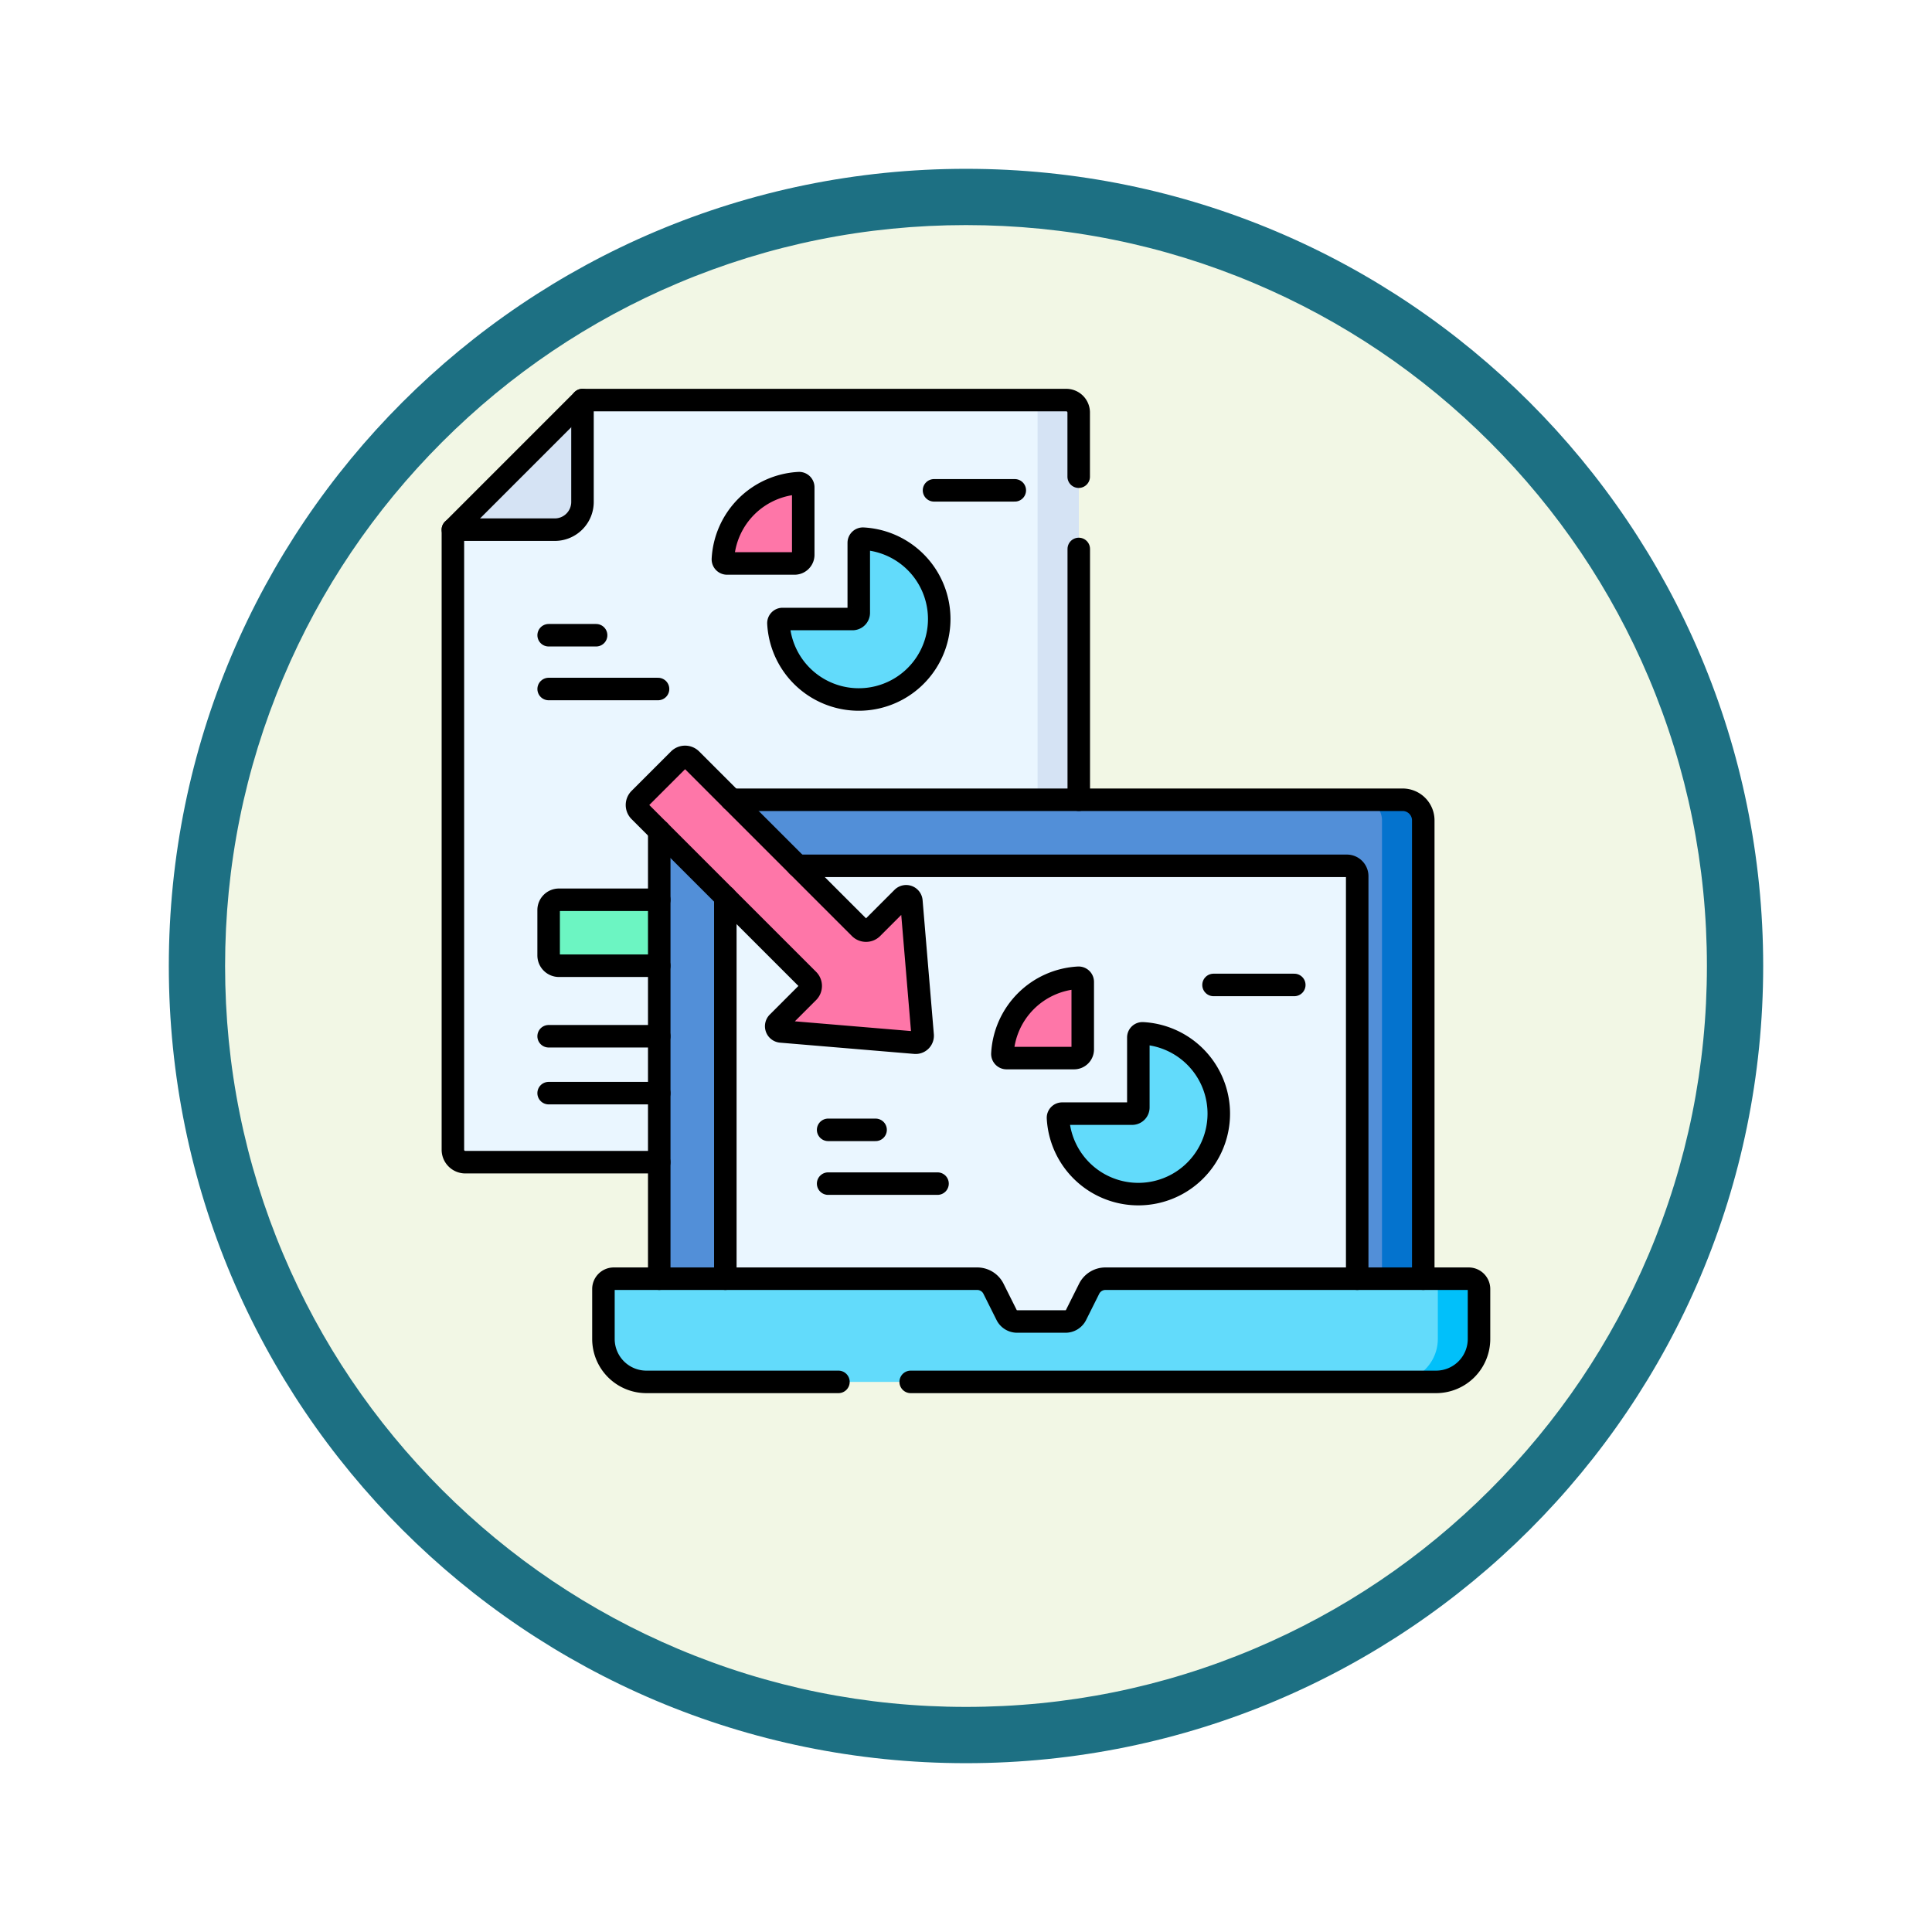 <svg xmlns="http://www.w3.org/2000/svg" xmlns:xlink="http://www.w3.org/1999/xlink" width="103" height="103" viewBox="0 0 103 103">
  <defs>
    <filter id="Trazado_982547" x="0" y="0" width="103" height="103" filterUnits="userSpaceOnUse">
      <feOffset dy="3" input="SourceAlpha"/>
      <feGaussianBlur stdDeviation="3" result="blur"/>
      <feFlood flood-opacity="0.161"/>
      <feComposite operator="in" in2="blur"/>
      <feComposite in="SourceGraphic"/>
    </filter>
  </defs>
  <g id="Grupo_1209523" data-name="Grupo 1209523" transform="translate(-1031 -4059.612)">
    <g id="Grupo_1207489" data-name="Grupo 1207489" transform="translate(0 396.112)">
      <g id="Grupo_1207317" data-name="Grupo 1207317" transform="translate(0 2919.5)">
        <g id="Grupo_1202211" data-name="Grupo 1202211" transform="translate(760 -126.414)">
          <g id="Grupo_1174813" data-name="Grupo 1174813" transform="translate(280 876.414)">
            <g id="Grupo_1201680" data-name="Grupo 1201680">
              <g id="Grupo_1201330" data-name="Grupo 1201330">
                <g id="Grupo_1172010" data-name="Grupo 1172010">
                  <g id="Grupo_1171046" data-name="Grupo 1171046">
                    <g id="Grupo_1148525" data-name="Grupo 1148525">
                      <g transform="matrix(1, 0, 0, 1, -9, -6)" filter="url(#Trazado_982547)">
                        <g id="Trazado_982547-2" data-name="Trazado 982547" transform="translate(9 6)" fill="#f2f7e5">
                          <path d="M 42.5 83.5 C 36.964 83.5 31.595 82.416 26.541 80.279 C 21.659 78.214 17.274 75.257 13.509 71.491 C 9.743 67.726 6.786 63.341 4.721 58.459 C 2.584 53.405 1.5 48.036 1.5 42.5 C 1.5 36.964 2.584 31.595 4.721 26.541 C 6.786 21.659 9.743 17.274 13.509 13.509 C 17.274 9.743 21.659 6.786 26.541 4.721 C 31.595 2.584 36.964 1.5 42.5 1.5 C 48.036 1.5 53.405 2.584 58.459 4.721 C 63.341 6.786 67.726 9.743 71.491 13.509 C 75.257 17.274 78.214 21.659 80.279 26.541 C 82.416 31.595 83.5 36.964 83.5 42.5 C 83.5 48.036 82.416 53.405 80.279 58.459 C 78.214 63.341 75.257 67.726 71.491 71.491 C 67.726 75.257 63.341 78.214 58.459 80.279 C 53.405 82.416 48.036 83.5 42.5 83.5 Z" stroke="none"/>
                          <path d="M 42.5 3 C 37.166 3 31.994 4.044 27.126 6.103 C 22.422 8.092 18.198 10.941 14.569 14.569 C 10.941 18.198 8.092 22.422 6.103 27.126 C 4.044 31.994 3 37.166 3 42.5 C 3 47.834 4.044 53.006 6.103 57.874 C 8.092 62.578 10.941 66.802 14.569 70.431 C 18.198 74.059 22.422 76.908 27.126 78.897 C 31.994 80.956 37.166 82 42.5 82 C 47.834 82 53.006 80.956 57.874 78.897 C 62.578 76.908 66.802 74.059 70.431 70.431 C 74.059 66.802 76.908 62.578 78.897 57.874 C 80.956 53.006 82 47.834 82 42.5 C 82 37.166 80.956 31.994 78.897 27.126 C 76.908 22.422 74.059 18.198 70.431 14.569 C 66.802 10.941 62.578 8.092 57.874 6.103 C 53.006 4.044 47.834 3 42.5 3 M 42.5 0 C 65.972 0 85 19.028 85 42.5 C 85 65.972 65.972 85 42.5 85 C 19.028 85 0 65.972 0 42.5 C 0 19.028 19.028 0 42.5 0 Z" stroke="none" fill="#1d7083"/>
                        </g>
                      </g>
                    </g>
                  </g>
                </g>
              </g>
            </g>
          </g>
        </g>
      </g>
    </g>
    <g id="convert_7760660" transform="translate(1047.645 4062.697)">
      <g id="Grupo_1209521" data-name="Grupo 1209521" transform="translate(7.5 18.244)">
        <path id="Trazado_1052431" data-name="Trazado 1052431" d="M40.867,18.907V58.874H8.163a.663.663,0,0,1-.663-.663V25.153l6.909-6.909H40.2A.663.663,0,0,1,40.867,18.907Z" transform="translate(-7.5 -18.244)" fill="#eaf6ff"/>
        <path id="Trazado_1052432" data-name="Trazado 1052432" d="M286.8,18.244h-2.2a.663.663,0,0,1,.663.663V58.874h2.2V18.907A.663.663,0,0,0,286.8,18.244Z" transform="translate(-254.093 -18.244)" fill="#d5e3f4"/>
        <path id="Trazado_1052433" data-name="Trazado 1052433" d="M53.873,260.8v2.416a.55.55,0,0,0,.55.55h9.4v-3.517h-9.4A.55.55,0,0,0,53.873,260.8Z" transform="translate(-48.768 -233.613)" fill="#6cf5c2"/>
        <g id="Grupo_1209520" data-name="Grupo 1209520" transform="translate(8.026 21.308)">
          <path id="Trazado_1052434" data-name="Trazado 1052434" d="M107.439,212.916v28.2h40.733v-28.2a1.1,1.1,0,0,0-1.1-1.1H108.54A1.1,1.1,0,0,0,107.439,212.916Z" transform="translate(-104.464 -211.815)" fill="#528fd8"/>
          <path id="Trazado_1052435" data-name="Trazado 1052435" d="M449.672,211.815h-2.2a1.1,1.1,0,0,1,1.1,1.1v28.2h2.2v-28.2A1.1,1.1,0,0,0,449.672,211.815Z" transform="translate(-407.065 -211.815)" fill="#0473ce"/>
          <path id="Trazado_1052436" data-name="Trazado 1052436" d="M139.44,269.32V244.366a.55.55,0,0,1,.55-.55h32.587a.55.55,0,0,1,.55.55V269.32Z" transform="translate(-132.942 -240.293)" fill="#eaf6ff"/>
          <path id="Trazado_1052437" data-name="Trazado 1052437" d="M106.3,444.316l-.7,1.4a.628.628,0,0,1-.561.346h-2.579a.628.628,0,0,1-.561-.346l-.7-1.4a.969.969,0,0,0-.866-.534H80.96a.551.551,0,0,0-.55.55v2.661a2.289,2.289,0,0,0,2.289,2.289h42.1a2.289,2.289,0,0,0,2.289-2.289v-2.661a.551.551,0,0,0-.55-.55H107.171A.969.969,0,0,0,106.3,444.316Z" transform="translate(-80.41 -418.246)" fill="#62dbfb"/>
          <path id="Trazado_1052438" data-name="Trazado 1052438" d="M467.645,443.781h-2.2a.551.551,0,0,1,.551.55v2.661a2.289,2.289,0,0,1-2.289,2.289h2.2a2.289,2.289,0,0,0,2.289-2.289v-2.661A.55.55,0,0,0,467.645,443.781Z" transform="translate(-421.513 -418.246)" fill="#01c0fa"/>
        </g>
        <path id="Trazado_1052439" data-name="Trazado 1052439" d="M108.552,200.189l-8.99-8.99a.465.465,0,0,0-.657,0l-2.1,2.1a.464.464,0,0,0,0,.657l8.99,8.99a.465.465,0,0,1,0,.657l-1.622,1.622a.279.279,0,0,0,.174.475l7.151.6a.372.372,0,0,0,.4-.4l-.6-7.151a.279.279,0,0,0-.475-.174l-1.622,1.622A.465.465,0,0,1,108.552,200.189Z" transform="translate(-86.855 -172.039)" fill="#fe76a8"/>
        <path id="Trazado_1052440" data-name="Trazado 1052440" d="M14.409,18.244,7.5,25.153h5.431a1.478,1.478,0,0,0,1.478-1.478V18.244Z" transform="translate(-7.5 -18.244)" fill="#d5e3f4"/>
        <path id="Trazado_1052441" data-name="Trazado 1052441" d="M173.734,89.967a4.289,4.289,0,0,1-8.561-.071.221.221,0,0,1,.22-.234h3.731a.331.331,0,0,0,.331-.331V85.6a.221.221,0,0,1,.234-.22A4.289,4.289,0,0,1,173.734,89.967Z" transform="translate(-147.817 -77.99)" fill="#62dbfb"/>
        <path id="Trazado_1052442" data-name="Trazado 1052442" d="M309.1,329.515a4.289,4.289,0,0,1-8.561-.07.221.221,0,0,1,.221-.234h3.731a.331.331,0,0,0,.331-.331v-3.73a.221.221,0,0,1,.234-.22A4.288,4.288,0,0,1,309.1,329.515Z" transform="translate(-268.279 -291.169)" fill="#62dbfb"/>
        <path id="Trazado_1052443" data-name="Trazado 1052443" d="M142.547,58.692v3.6a.462.462,0,0,1-.462.462h-3.6a.221.221,0,0,1-.221-.234,4.29,4.29,0,0,1,4.05-4.048A.221.221,0,0,1,142.547,58.692Z" transform="translate(-123.869 -54.043)" fill="#fe76a8"/>
        <path id="Trazado_1052444" data-name="Trazado 1052444" d="M277.91,298.239v3.6a.462.462,0,0,1-.462.462h-3.6a.221.221,0,0,1-.221-.234,4.289,4.289,0,0,1,4.05-4.048A.221.221,0,0,1,277.91,298.239Z" transform="translate(-244.331 -267.221)" fill="#fe76a8"/>
      </g>
      <g id="Grupo_1209522" data-name="Grupo 1209522" transform="translate(7.5 18.244)">
        <path id="Trazado_1052445" data-name="Trazado 1052445" d="M59.767,263.766H54.42a.551.551,0,0,1-.55-.55V260.8a.551.551,0,0,1,.55-.551h5.347" transform="translate(-48.766 -233.609)" fill="none" stroke="#000" stroke-linecap="round" stroke-linejoin="round" stroke-miterlimit="10" stroke-width="1.2"/>
        <line id="Línea_823" data-name="Línea 823" x1="5.897" transform="translate(5.104 33.916)" fill="none" stroke="#000" stroke-linecap="round" stroke-linejoin="round" stroke-miterlimit="10" stroke-width="1.2"/>
        <line id="Línea_824" data-name="Línea 824" x1="5.897" transform="translate(5.104 36.949)" fill="none" stroke="#000" stroke-linecap="round" stroke-linejoin="round" stroke-miterlimit="10" stroke-width="1.2"/>
        <path id="Trazado_1052446" data-name="Trazado 1052446" d="M18.5,58.877H8.163a.663.663,0,0,1-.663-.663V25.156l6.909-6.909H40.2a.663.663,0,0,1,.663.663v3.421" transform="translate(-7.5 -18.247)" fill="none" stroke="#000" stroke-linecap="round" stroke-linejoin="round" stroke-miterlimit="10" stroke-width="1.2"/>
        <line id="Línea_825" data-name="Línea 825" y1="13.371" transform="translate(33.367 7.937)" fill="none" stroke="#000" stroke-linecap="round" stroke-linejoin="round" stroke-miterlimit="10" stroke-width="1.2"/>
        <line id="Línea_826" data-name="Línea 826" y1="23.879" transform="translate(11.001 22.963)" fill="none" stroke="#000" stroke-linecap="round" stroke-linejoin="round" stroke-miterlimit="10" stroke-width="1.2"/>
        <path id="Trazado_1052447" data-name="Trazado 1052447" d="M142.45,211.818h35.778a1.1,1.1,0,0,1,1.1,1.1v24.433" transform="translate(-127.595 -190.51)" fill="none" stroke="#000" stroke-linecap="round" stroke-linejoin="round" stroke-miterlimit="10" stroke-width="1.2"/>
        <line id="Línea_827" data-name="Línea 827" y1="20.357" transform="translate(14.524 26.485)" fill="none" stroke="#000" stroke-linecap="round" stroke-linejoin="round" stroke-miterlimit="10" stroke-width="1.2"/>
        <path id="Trazado_1052448" data-name="Trazado 1052448" d="M174.45,243.818h29.283a.55.55,0,0,1,.55.55v21.461" transform="translate(-156.072 -218.987)" fill="none" stroke="#000" stroke-linecap="round" stroke-linejoin="round" stroke-miterlimit="10" stroke-width="1.2"/>
        <path id="Trazado_1052449" data-name="Trazado 1052449" d="M96.791,449.283H124.8a2.289,2.289,0,0,0,2.289-2.289v-2.661a.551.551,0,0,0-.55-.551H107.171a.969.969,0,0,0-.866.535l-.7,1.4a.628.628,0,0,1-.561.346h-2.579a.627.627,0,0,1-.561-.346l-.7-1.4a.969.969,0,0,0-.866-.535H80.96a.551.551,0,0,0-.55.551v2.661a2.289,2.289,0,0,0,2.289,2.289H92.938" transform="translate(-72.384 -396.94)" fill="none" stroke="#000" stroke-linecap="round" stroke-linejoin="round" stroke-miterlimit="10" stroke-width="1.2"/>
        <path id="Trazado_1052450" data-name="Trazado 1052450" d="M108.552,200.189l-8.99-8.99a.465.465,0,0,0-.657,0l-2.1,2.1a.464.464,0,0,0,0,.657l8.99,8.99a.465.465,0,0,1,0,.657l-1.622,1.622a.279.279,0,0,0,.174.475l7.151.6a.372.372,0,0,0,.4-.4l-.6-7.151a.279.279,0,0,0-.475-.174l-1.622,1.622A.465.465,0,0,1,108.552,200.189Z" transform="translate(-86.855 -172.04)" fill="none" stroke="#000" stroke-linecap="round" stroke-linejoin="round" stroke-miterlimit="10" stroke-width="1.2"/>
        <path id="Trazado_1052451" data-name="Trazado 1052451" d="M7.5,25.156h5.431a1.478,1.478,0,0,0,1.478-1.478V18.247" transform="translate(-7.5 -18.247)" fill="none" stroke="#000" stroke-linecap="round" stroke-linejoin="round" stroke-miterlimit="10" stroke-width="1.2"/>
        <path id="Trazado_1052452" data-name="Trazado 1052452" d="M173.734,89.967a4.289,4.289,0,0,1-8.561-.071.221.221,0,0,1,.22-.234h3.731a.331.331,0,0,0,.331-.331V85.6a.221.221,0,0,1,.234-.22A4.289,4.289,0,0,1,173.734,89.967Z" transform="translate(-147.817 -77.99)" fill="none" stroke="#000" stroke-linecap="round" stroke-linejoin="round" stroke-miterlimit="10" stroke-width="1.2"/>
        <line id="Línea_828" data-name="Línea 828" x2="2.53" transform="translate(5.105 12.537)" fill="none" stroke="#000" stroke-linecap="round" stroke-linejoin="round" stroke-miterlimit="10" stroke-width="1.2"/>
        <line id="Línea_829" data-name="Línea 829" x2="5.832" transform="translate(5.105 15.404)" fill="none" stroke="#000" stroke-linecap="round" stroke-linejoin="round" stroke-miterlimit="10" stroke-width="1.2"/>
        <line id="Línea_830" data-name="Línea 830" x2="4.306" transform="translate(25.65 4.812)" fill="none" stroke="#000" stroke-linecap="round" stroke-linejoin="round" stroke-miterlimit="10" stroke-width="1.2"/>
        <path id="Trazado_1052453" data-name="Trazado 1052453" d="M309.1,329.515a4.289,4.289,0,0,1-8.561-.07.221.221,0,0,1,.221-.234h3.731a.331.331,0,0,0,.331-.331v-3.73a.221.221,0,0,1,.234-.22A4.288,4.288,0,0,1,309.1,329.515Z" transform="translate(-268.279 -291.169)" fill="none" stroke="#000" stroke-linecap="round" stroke-linejoin="round" stroke-miterlimit="10" stroke-width="1.2"/>
        <line id="Línea_831" data-name="Línea 831" x2="2.53" transform="translate(20.005 38.906)" fill="none" stroke="#000" stroke-linecap="round" stroke-linejoin="round" stroke-miterlimit="10" stroke-width="1.2"/>
        <line id="Línea_832" data-name="Línea 832" x2="5.832" transform="translate(20.005 41.773)" fill="none" stroke="#000" stroke-linecap="round" stroke-linejoin="round" stroke-miterlimit="10" stroke-width="1.2"/>
        <line id="Línea_833" data-name="Línea 833" x2="4.306" transform="translate(40.551 31.181)" fill="none" stroke="#000" stroke-linecap="round" stroke-linejoin="round" stroke-miterlimit="10" stroke-width="1.2"/>
        <path id="Trazado_1052454" data-name="Trazado 1052454" d="M142.547,58.692v3.6a.462.462,0,0,1-.462.462h-3.6a.221.221,0,0,1-.221-.234,4.29,4.29,0,0,1,4.05-4.048A.221.221,0,0,1,142.547,58.692Z" transform="translate(-123.869 -54.043)" fill="none" stroke="#000" stroke-linecap="round" stroke-linejoin="round" stroke-miterlimit="10" stroke-width="1.2"/>
        <path id="Trazado_1052455" data-name="Trazado 1052455" d="M277.91,298.239v3.6a.462.462,0,0,1-.462.462h-3.6a.221.221,0,0,1-.221-.234,4.289,4.289,0,0,1,4.05-4.048A.221.221,0,0,1,277.91,298.239Z" transform="translate(-244.331 -267.221)" fill="none" stroke="#000" stroke-linecap="round" stroke-linejoin="round" stroke-miterlimit="10" stroke-width="1.2"/>
      </g>
    </g>
  </g>
</svg>
